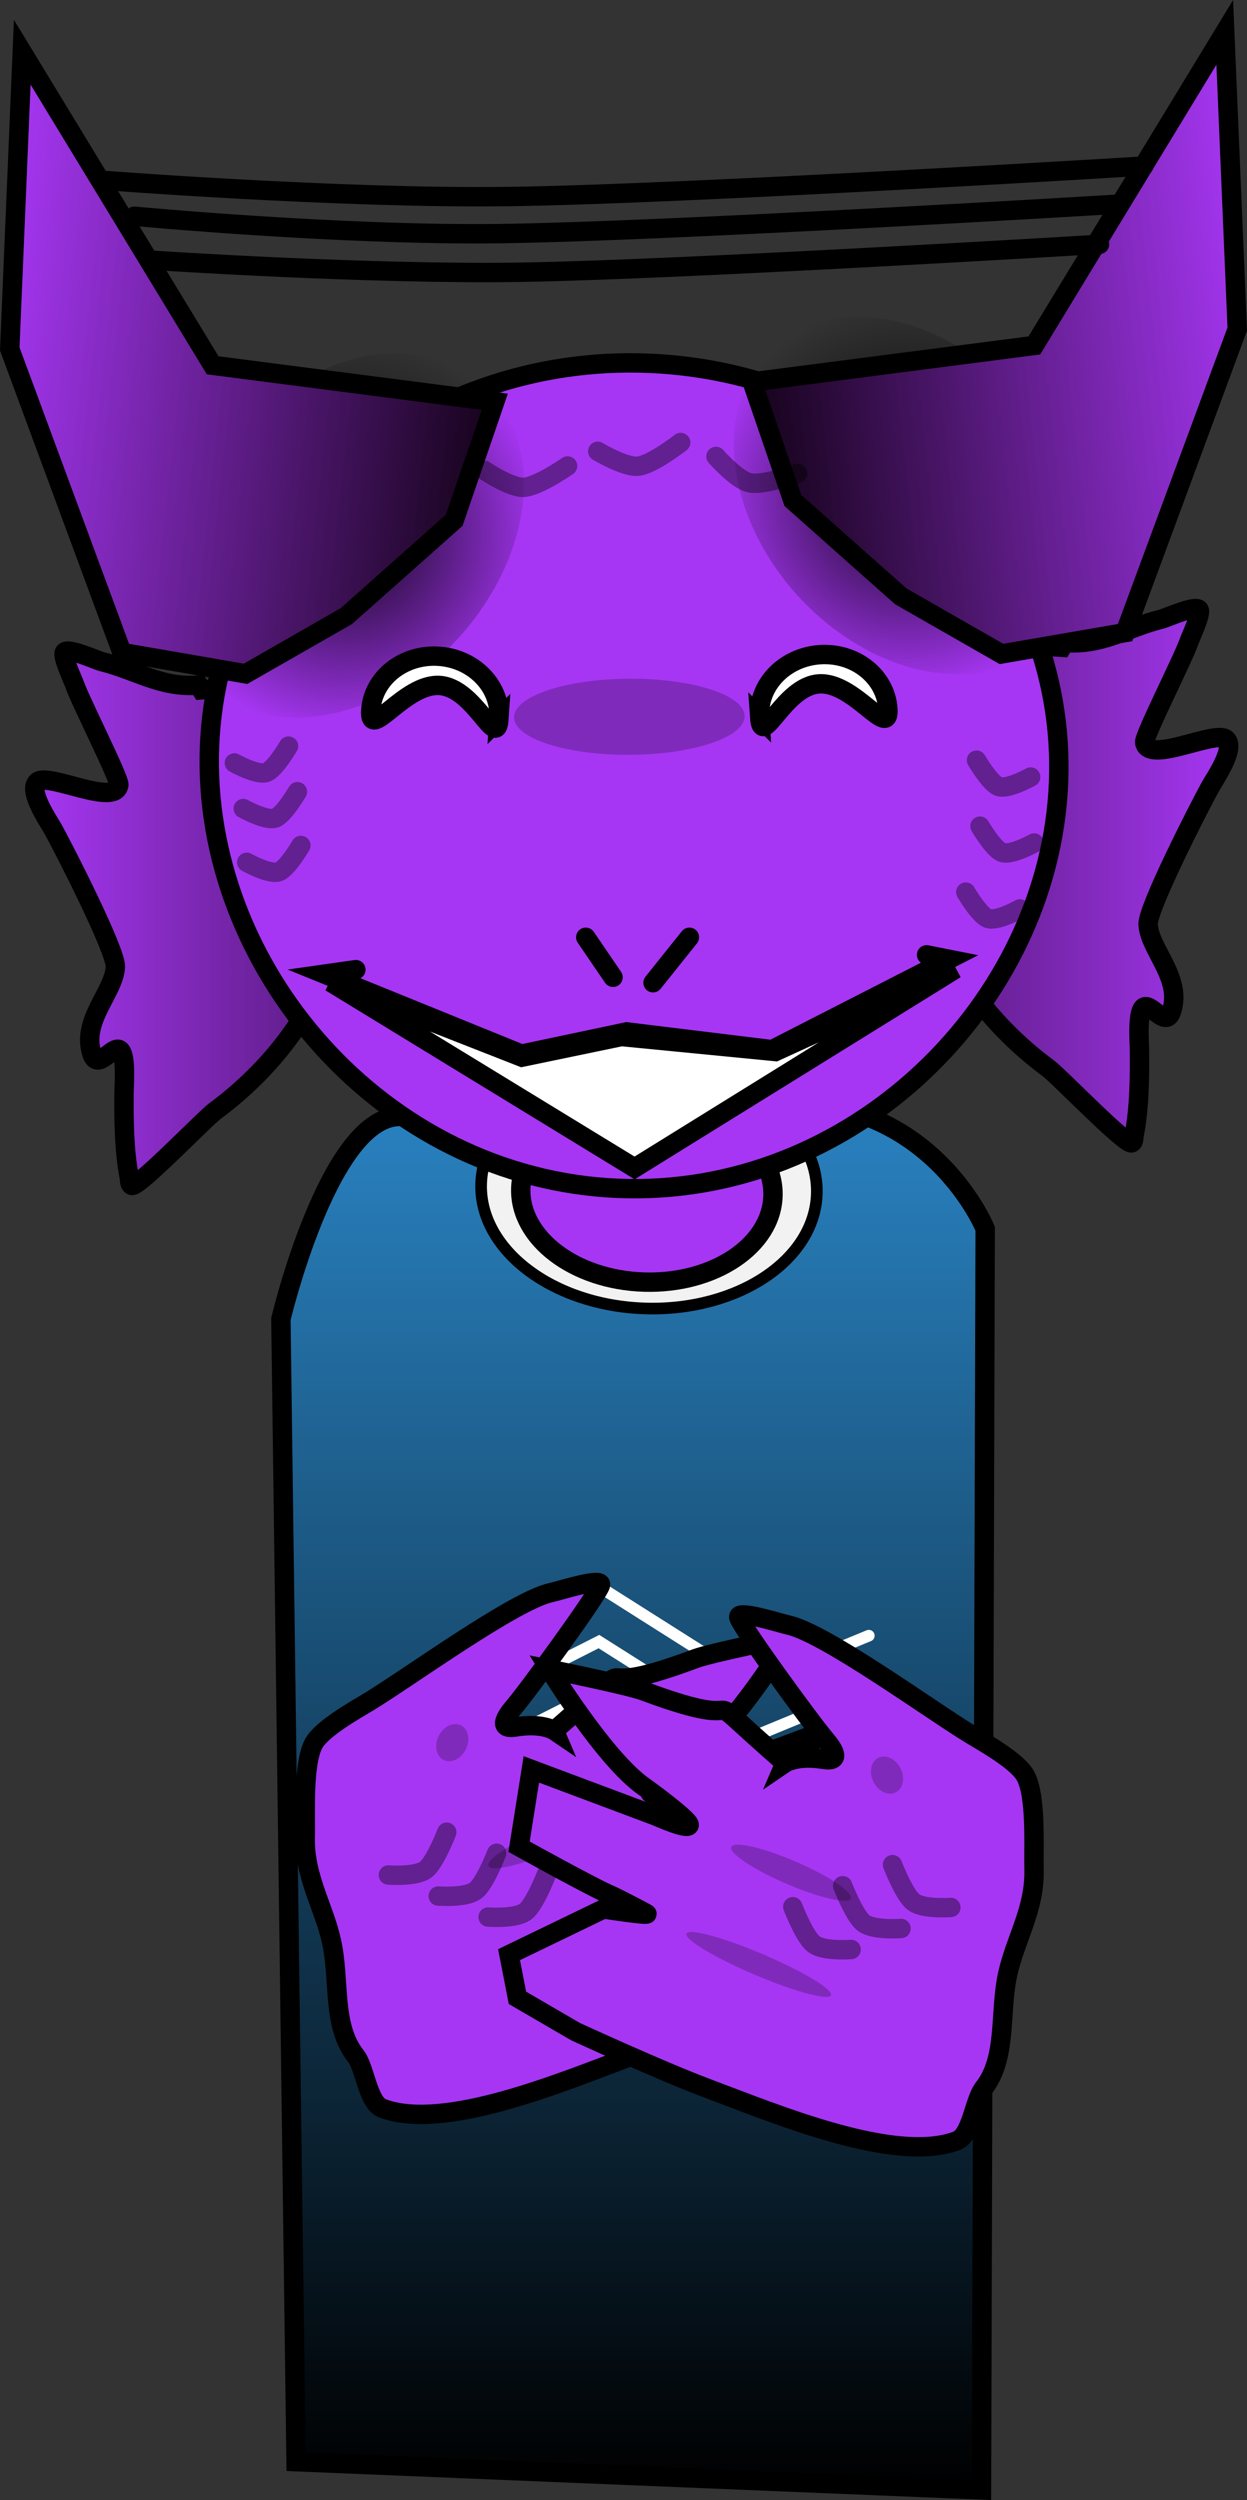<svg version="1.1" xmlns="http://www.w3.org/2000/svg" xmlns:xlink="http://www.w3.org/1999/xlink" width="160.755" height="322.223" viewBox="0,0,160.755,322.223"><rect x="0" y="0" width="160.755" height="322.223" fill="#333333" stroke="none"/><defs><linearGradient x1="320.178" y1="171.424" x2="320.178" y2="350.269" gradientUnits="userSpaceOnUse" id="color-1"><stop offset="0" stop-color="#2982c1"/><stop offset="1" stop-color="#000000"/></linearGradient><linearGradient x1="396.967" y1="142.219" x2="357.496" y2="142.219" gradientUnits="userSpaceOnUse" id="color-2"><stop offset="0" stop-color="#a636f3"/><stop offset="1" stop-color="#581b7d"/></linearGradient><linearGradient x1="243.055" y1="147.708" x2="282.526" y2="147.708" gradientUnits="userSpaceOnUse" id="color-3"><stop offset="0" stop-color="#a636f3"/><stop offset="1" stop-color="#581b7d"/></linearGradient><radialGradient cx="283.295" cy="98.356" r="25.844" gradientUnits="userSpaceOnUse" id="color-4"><stop offset="0" stop-color="#000000" stop-opacity="0.925"/><stop offset="1" stop-color="#000000" stop-opacity="0"/></radialGradient><linearGradient x1="237.23" y1="74.074" x2="302.342" y2="81.292" gradientUnits="userSpaceOnUse" id="color-5"><stop offset="0" stop-color="#a636f3"/><stop offset="1" stop-color="#16031b"/></linearGradient><radialGradient cx="355.563" cy="93.21" r="25.356" gradientUnits="userSpaceOnUse" id="color-6"><stop offset="0" stop-color="#000000" stop-opacity="0.925"/><stop offset="1" stop-color="#000000" stop-opacity="0"/></radialGradient><linearGradient x1="400.668" y1="71.515" x2="335.555" y2="78.733" gradientUnits="userSpaceOnUse" id="color-7"><stop offset="0" stop-color="#a636f3"/><stop offset="1" stop-color="#16031b"/></linearGradient></defs><g transform="translate(-238.571,-29.348)"><g stroke-miterlimit="10"><path d="M276.739,346.63l-1.955,-147.276c0,0 6.083,-25.698 15.09,-26.103c8.944,-0.402 30.145,-0.959 48.663,-1.792c20.085,-0.904 27.036,16.263 27.036,16.263l-0.476,162.547z" fill="url(#color-1)" stroke="#000000" stroke-width="2.5" stroke-linecap="butt"/><path d="M343.868,183.207c-0.253,8.519 -10.144,15.138 -22.093,14.784c-11.949,-0.354 -21.431,-7.548 -21.178,-16.067c0.253,-8.519 10.144,-15.138 22.093,-14.784c11.949,0.354 21.431,7.548 21.178,16.067z" fill="#f2f2f2" stroke="#000000" stroke-width="1.5" stroke-linecap="butt"/><path d="M338.217,183.487c-0.19,6.401 -7.622,11.373 -16.599,11.107c-8.978,-0.266 -16.101,-5.671 -15.911,-12.072c0.19,-6.401 7.622,-11.373 16.599,-11.107c8.978,0.266 16.101,5.671 15.911,12.072z" fill="#a636f3" stroke="#000000" stroke-width="2.5" stroke-linecap="butt"/><path d="M375.847,112.158c4.791,0.418 8.079,-1.943 12.447,-3.01c0.665,-0.163 4.341,-1.843 4.84,-1.236c0.385,0.468 -1.13,3.651 -1.314,4.206c-0.624,1.888 -5.812,12.135 -5.69,12.912c0.451,2.865 9.128,-1.648 10.509,-0.401c1.265,1.142 -1.516,5.175 -2.018,6.079c-1.42,2.559 -8.148,15.725 -8.045,17.778c0.163,3.268 4.463,6.927 3.01,11.248c-0.713,2.12 -2.535,-0.997 -3.489,-0.612c-0.971,0.393 -0.648,4.531 -0.639,5.404c0.037,3.557 0.011,7.539 -0.67,11.065c-0.07,0.363 -0.011,0.914 -0.321,1.058c-0.771,0.359 -9.386,-8.601 -10.768,-9.621c-6.732,-4.966 -13.309,-12.705 -15.318,-21.929c-3.035,-13.935 1.491,-33.687 17.097,-32.328z" fill="url(#color-2)" stroke="#000000" stroke-width="2.5" stroke-linecap="round"/><path d="M264.543,118.258c15.606,-1.359 20.132,18.393 17.097,32.328c-2.009,9.224 -8.586,16.963 -15.318,21.929c-1.383,1.02 -9.997,9.981 -10.768,9.621c-0.31,-0.144 -0.251,-0.695 -0.321,-1.058c-0.68,-3.525 -0.706,-7.508 -0.67,-11.065c0.009,-0.873 0.333,-5.011 -0.639,-5.404c-0.954,-0.386 -2.775,2.732 -3.489,0.612c-1.454,-4.321 2.846,-7.98 3.01,-11.248c0.102,-2.053 -6.625,-15.219 -8.045,-17.778c-0.502,-0.904 -3.283,-4.937 -2.018,-6.079c1.381,-1.247 10.059,3.266 10.509,0.401c0.122,-0.777 -5.066,-11.024 -5.69,-12.912c-0.183,-0.554 -1.699,-3.737 -1.314,-4.206c0.5,-0.608 4.175,1.073 4.84,1.236c4.368,1.068 7.657,3.428 12.447,3.01z" fill="url(#color-3)" stroke="#000000" stroke-width="2.5" stroke-linecap="round"/><path d="M374.959,131.562c-1.941,28.488 -27.928,52.929 -58.111,50.872c-30.183,-2.056 -53.131,-29.831 -51.19,-58.319c1.941,-28.488 27.982,-49.915 58.165,-47.859c30.183,2.056 53.077,26.818 51.136,55.306z" fill="#a636f3" stroke="#000000" stroke-width="2.5" stroke-linecap="butt"/><path d="M334.56,121.655c0.014,2.709 -6.627,4.939 -14.834,4.98c-8.206,0.042 -14.87,-2.12 -14.883,-4.829c-0.014,-2.709 6.627,-4.939 14.834,-4.98c8.206,-0.042 14.87,2.12 14.883,4.829z" fill-opacity="0.231" fill="#000000" stroke="none" stroke-width="0" stroke-linecap="butt"/><path d="M288.519,118.703c-12.271,6.469 -24.558,2.604 -27.443,-8.634c-2.885,-11.238 4.723,-25.592 16.994,-32.061c12.271,-6.469 24.558,-2.604 27.443,8.634c2.885,11.238 -4.723,25.592 -16.994,32.061z" fill="url(#color-4)" stroke="#000000" stroke-width="0" stroke-linecap="butt"/><path d="M297.122,96.405l-13.909,12.355l-12.988,7.433l-15.936,-2.754l-14.459,-39.114l1.611,-38.246l24.544,40.349l36.375,4.702z" fill="url(#color-5)" stroke="#000000" stroke-width="2.5" stroke-linecap="round"/><path d="M333.764,81.718c2.831,-11.025 14.886,-14.818 26.925,-8.471c12.039,6.347 19.504,20.43 16.673,31.456c-2.831,11.025 -14.886,14.818 -26.925,8.471c-12.039,-6.347 -19.504,-20.43 -16.673,-31.456z" fill="url(#color-6)" stroke="#000000" stroke-width="0" stroke-linecap="butt"/><path d="M335.537,78.572l36.375,-4.702l24.544,-40.349l1.611,38.246l-14.459,39.114l-15.936,2.754l-12.988,-7.433l-13.909,-12.355z" fill="url(#color-7)" stroke="#000000" stroke-width="2.5" stroke-linecap="round"/><path d="M311.74,89.405c0,0 -1.203,0.843 -2.587,1.597c-1.073,0.585 -2.253,1.115 -3.066,1.158c-0.757,0.04 -1.844,-0.388 -2.819,-0.876c-1.219,-0.61 -2.262,-1.314 -2.262,-1.314" fill="none" stroke-opacity="0.404" stroke="#000000" stroke-width="2.5" stroke-linecap="round"/><path d="M341.395,90.348c0,0 -1.378,0.511 -2.907,0.89c-1.186,0.294 -2.462,0.508 -3.259,0.344c-0.742,-0.153 -1.686,-0.842 -2.505,-1.561c-1.025,-0.899 -1.855,-1.844 -1.855,-1.844" fill="none" stroke-opacity="0.404" stroke="#000000" stroke-width="2.5" stroke-linecap="round"/><path d="M326.318,86.38c0,0 -1.157,0.906 -2.498,1.733c-1.04,0.641 -2.191,1.234 -3,1.32c-0.753,0.08 -1.862,-0.289 -2.862,-0.724c-1.25,-0.544 -2.329,-1.192 -2.329,-1.192" fill="none" stroke-opacity="0.404" stroke="#000000" stroke-width="2.5" stroke-linecap="round"/><path d="M371.436,129.496c0,0 -0.913,0.511 -1.927,0.89c-0.786,0.294 -1.633,0.508 -2.161,0.344c-0.492,-0.153 -1.118,-0.842 -1.661,-1.561c-0.679,-0.899 -1.23,-1.844 -1.23,-1.844" fill="none" stroke-opacity="0.404" stroke="#000000" stroke-width="2.5" stroke-linecap="round"/><path d="M371.883,137.998c0,0 -0.913,0.511 -1.927,0.89c-0.786,0.294 -1.633,0.508 -2.161,0.344c-0.492,-0.153 -1.118,-0.842 -1.661,-1.561c-0.679,-0.899 -1.23,-1.844 -1.23,-1.844" fill="none" stroke-opacity="0.404" stroke="#000000" stroke-width="2.5" stroke-linecap="round"/><path d="M370.054,146.5c0,0 -0.913,0.511 -1.927,0.89c-0.786,0.294 -1.633,0.508 -2.161,0.344c-0.492,-0.153 -1.118,-0.842 -1.661,-1.561c-0.679,-0.899 -1.23,-1.844 -1.23,-1.844" fill="none" stroke-opacity="0.404" stroke="#000000" stroke-width="2.5" stroke-linecap="round"/><path d="M275.763,125.513c0,0 -0.551,0.945 -1.23,1.844c-0.543,0.719 -1.169,1.408 -1.661,1.561c-0.528,0.164 -1.375,-0.05 -2.161,-0.344c-1.014,-0.379 -1.927,-0.89 -1.927,-0.89" fill="none" stroke-opacity="0.404" stroke="#000000" stroke-width="2.5" stroke-linecap="round"/><path d="M276.91,131.389c0,0 -0.551,0.945 -1.23,1.844c-0.543,0.719 -1.169,1.408 -1.661,1.561c-0.528,0.164 -1.375,-0.05 -2.161,-0.344c-1.014,-0.379 -1.927,-0.89 -1.927,-0.89" fill="none" stroke-opacity="0.404" stroke="#000000" stroke-width="2.5" stroke-linecap="round"/><path d="M277.357,138.315c0,0 -0.551,0.945 -1.23,1.844c-0.543,0.719 -1.169,1.408 -1.661,1.561c-0.528,0.164 -1.375,-0.05 -2.161,-0.344c-1.014,-0.379 -1.927,-0.89 -1.927,-0.89" fill="none" stroke-opacity="0.404" stroke="#000000" stroke-width="2.5" stroke-linecap="round"/><path d="M314.084,150.151l3.516,5.157" fill="none" stroke="#000000" stroke-width="2.5" stroke-linecap="round"/><path d="M322.757,156.011l4.688,-5.86" fill="none" stroke="#000000" stroke-width="2.5" stroke-linecap="round"/><path d="M358.019,152.413l2.885,0.573l-22.793,11.651l-18.754,-2.292l-13.56,2.865l-25.39,-10.314l4.039,-0.573" fill="none" stroke="#000000" stroke-width="2.5" stroke-linecap="round"/><path d="M386.002,50.752c0,0 -58.781,3.617 -81.809,3.927c-21.733,0.293 -52.697,-2.117 -52.697,-2.117" fill="none" stroke="#000000" stroke-width="2.5" stroke-linecap="round"/><path d="M382.64,55.667c0,0 -58.122,3.527 -79.852,3.793c-20.439,0.25 -46.894,-2.241 -46.894,-2.241" fill="none" stroke="#000000" stroke-width="2.5" stroke-linecap="round"/><path d="M380.312,60.84c0,0 -53.399,3.237 -74.294,3.592c-19.637,0.334 -47.538,-1.523 -47.538,-1.523" fill="none" stroke="#000000" stroke-width="2.5" stroke-linecap="round"/><path d="M292.19,246.037l23.81,-12.068l19.569,12.394l15.003,-6.197" fill="none" stroke="#ffffff" stroke-width="1.5" stroke-linecap="round"/><path d="M291.972,252.994l23.81,-12.068l19.569,12.394l15.003,-6.197" fill="none" stroke="#ffffff" stroke-width="1.5" stroke-linecap="round"/><path d="M291.427,259.625l23.81,-12.068l19.569,12.394l15.003,-6.197" fill="none" stroke="#ffffff" stroke-width="1.5" stroke-linecap="round"/><g><path d="M310.028,252.404c13.752,-11.997 1.511,-3.029 18.209,-9.285c1.996,-0.748 12.144,-2.798 12.144,-2.798c0,0 -7.151,11.647 -12.194,15.139c-0.647,0.448 -5.94,4.327 -5.816,4.936c0.144,0.709 3.974,-1.041 4.483,-1.232c1.918,-0.718 15.868,-5.945 15.868,-5.945l1.583,9.964c0,0 -9.489,5.292 -12.099,6.378c-0.36,0.15 -4.39,2.224 -4.391,2.282c-0.004,0.238 5.593,-0.634 5.593,-0.634l12.189,5.892l-1.083,5.563l-7.488,4.355c0,0 -11.069,5.09 -16.833,7.249c-9.138,3.424 -24.328,9.809 -32.299,6.824c-1.928,-0.722 -2.24,-5.21 -3.477,-6.777c-3.069,-3.889 -2,-9.684 -3.096,-14.689c-1.003,-4.585 -3.544,-8.398 -3.401,-13.567c0.074,-2.66 -0.331,-9.386 1.1,-11.998c1.048,-1.914 5.288,-4.279 7.052,-5.347c5.216,-3.159 18.845,-13.111 23.565,-14.11c0.968,-0.205 6.519,-1.989 6.351,-0.995c-0.176,1.04 -9.31,13.584 -11.137,15.719c-1.158,1.354 -2.13,2.986 0.206,2.601c3.436,-0.565 4.972,0.477 4.972,0.477z" fill="#a636f3" stroke="#000000" stroke-width="2.5" stroke-linecap="round"/><path d="M316.968,263.286c0.136,0.871 -3.213,3.03 -7.48,4.824c-4.267,1.793 -7.836,2.541 -7.972,1.671c-0.136,-0.871 3.213,-3.03 7.48,-4.824c4.267,-1.793 7.836,-2.541 7.972,-1.671z" fill-opacity="0.231" fill="#000000" stroke="none" stroke-width="0" stroke-linecap="butt"/><path d="M322.745,274.436c0.124,0.798 -3.952,3.201 -9.104,5.366c-5.153,2.166 -9.43,3.274 -9.555,2.476c-0.124,-0.798 3.952,-3.201 9.104,-5.366c5.153,-2.166 9.43,-3.274 9.555,-2.476z" fill-opacity="0.231" fill="#000000" stroke="none" stroke-width="0" stroke-linecap="butt"/><path d="M298.914,253.096c0.192,1.233 -0.566,2.617 -1.693,3.091c-1.127,0.474 -2.197,-0.142 -2.389,-1.376c-0.192,-1.233 0.566,-2.617 1.693,-3.091c1.127,-0.474 2.197,0.142 2.389,1.376z" fill-opacity="0.231" fill="#000000" stroke="none" stroke-width="0" stroke-linecap="butt"/><path d="M296.163,265.499c0,0 -0.471,1.221 -1.094,2.456c-0.499,0.988 -1.094,1.984 -1.625,2.373c-0.57,0.417 -1.558,0.6 -2.49,0.674c-1.203,0.095 -2.313,0.009 -2.313,0.009" fill="none" stroke-opacity="0.404" stroke="#000000" stroke-width="2.5" stroke-linecap="round"/><path d="M302.59,268.209c0,0 -0.471,1.221 -1.094,2.456c-0.499,0.988 -1.094,1.984 -1.625,2.373c-0.57,0.417 -1.558,0.6 -2.49,0.674c-1.203,0.095 -2.313,0.009 -2.313,0.009" fill="none" stroke-opacity="0.404" stroke="#000000" stroke-width="2.5" stroke-linecap="round"/><path d="M309.018,270.919c0,0 -0.471,1.221 -1.094,2.456c-0.499,0.988 -1.094,1.984 -1.625,2.373c-0.57,0.417 -1.558,0.6 -2.49,0.674c-1.203,0.095 -2.313,0.009 -2.313,0.009" fill="none" stroke-opacity="0.404" stroke="#000000" stroke-width="2.5" stroke-linecap="round"/></g><path d="M305.857,165.606l12.825,-2.662l19.842,1.936l23.23,-10.647l-41.378,25.649l-39.2,-23.955z" fill="#ffffff" stroke="#000000" stroke-width="2.5" stroke-linecap="round"/><path d="M302.89,122.02c-0.283,4.157 -3.076,-4.015 -7.639,-4.325c-4.562,-0.311 -9.167,7.357 -8.884,3.2c0.283,-4.157 4.211,-7.275 8.774,-6.964c4.562,0.311 8.031,3.933 7.748,8.09z" fill="#ffffff" stroke="#000000" stroke-width="2.5" stroke-linecap="butt"/><path d="M336.506,121.817c-0.283,-4.157 3.186,-7.779 7.748,-8.09c4.562,-0.311 8.491,2.807 8.774,6.964c0.283,4.157 -4.321,-3.511 -8.884,-3.2c-4.562,0.311 -7.355,8.482 -7.639,4.325z" fill="#ffffff" stroke="#000000" stroke-width="2.5" stroke-linecap="butt"/><g><path d="M339.762,256.585c0,0 1.536,-1.042 4.972,-0.477c2.336,0.384 1.365,-1.248 0.206,-2.601c-1.827,-2.135 -10.962,-14.679 -11.137,-15.719c-0.168,-0.993 5.383,0.79 6.351,0.995c4.72,0.999 18.348,10.95 23.565,14.11c1.763,1.068 6.003,3.432 7.052,5.347c1.43,2.612 1.026,9.338 1.1,11.998c0.143,5.17 -2.397,8.983 -3.401,13.567c-1.096,5.006 -0.027,10.8 -3.096,14.689c-1.237,1.568 -1.549,6.055 -3.477,6.777c-7.971,2.986 -23.161,-3.4 -32.299,-6.823c-5.764,-2.159 -16.833,-7.249 -16.833,-7.249l-7.488,-4.356l-1.083,-5.563l12.189,-5.892c0,0 5.598,0.872 5.593,0.634c-0.001,-0.058 -4.031,-2.132 -4.391,-2.282c-2.611,-1.086 -12.099,-6.378 -12.099,-6.378l1.583,-9.964c0,0 13.95,5.227 15.868,5.945c0.51,0.191 4.34,1.941 4.483,1.232c0.123,-0.609 -5.169,-4.487 -5.816,-4.936c-5.043,-3.492 -12.194,-15.139 -12.194,-15.139c0,0 10.148,2.05 12.144,2.798c16.698,6.256 4.457,-2.712 18.209,9.285z" fill="#a636f3" stroke="#000000" stroke-width="2.5" stroke-linecap="round"/><path d="M340.794,269.138c4.267,1.793 7.616,3.953 7.48,4.824c-0.136,0.871 -3.705,0.123 -7.972,-1.671c-4.267,-1.793 -7.616,-3.953 -7.48,-4.824c0.136,-0.871 3.705,-0.123 7.972,1.671z" fill-opacity="0.231" fill="#000000" stroke="none" stroke-width="0" stroke-linecap="butt"/><path d="M336.6,281.094c5.153,2.166 9.229,4.568 9.104,5.366c-0.124,0.798 -4.402,-0.31 -9.555,-2.476c-5.153,-2.166 -9.229,-4.568 -9.104,-5.366c0.124,-0.798 4.402,0.31 9.555,2.476z" fill-opacity="0.231" fill="#000000" stroke="none" stroke-width="0" stroke-linecap="butt"/><path d="M353.265,255.902c1.127,0.474 1.885,1.858 1.693,3.091c-0.192,1.233 -1.262,1.849 -2.389,1.376c-1.127,-0.474 -1.885,-1.858 -1.693,-3.091c0.192,-1.233 1.262,-1.849 2.389,-1.376z" fill-opacity="0.231" fill="#000000" stroke="none" stroke-width="0" stroke-linecap="butt"/><path d="M361.15,275.192c0,0 -1.11,0.086 -2.313,-0.009c-0.933,-0.074 -1.921,-0.257 -2.49,-0.674c-0.53,-0.389 -1.126,-1.385 -1.625,-2.373c-0.623,-1.235 -1.094,-2.456 -1.094,-2.456" fill="none" stroke-opacity="0.404" stroke="#000000" stroke-width="2.5" stroke-linecap="round"/><path d="M354.723,277.903c0,0 -1.11,0.086 -2.313,-0.009c-0.933,-0.074 -1.921,-0.257 -2.49,-0.674c-0.53,-0.389 -1.126,-1.385 -1.625,-2.373c-0.623,-1.235 -1.094,-2.456 -1.094,-2.456" fill="none" stroke-opacity="0.404" stroke="#000000" stroke-width="2.5" stroke-linecap="round"/><path d="M348.295,280.613c0,0 -1.11,0.086 -2.313,-0.009c-0.933,-0.074 -1.921,-0.257 -2.49,-0.674c-0.53,-0.389 -1.126,-1.385 -1.625,-2.373c-0.623,-1.235 -1.094,-2.456 -1.094,-2.456" fill="none" stroke-opacity="0.404" stroke="#000000" stroke-width="2.5" stroke-linecap="round"/></g></g></g></svg>